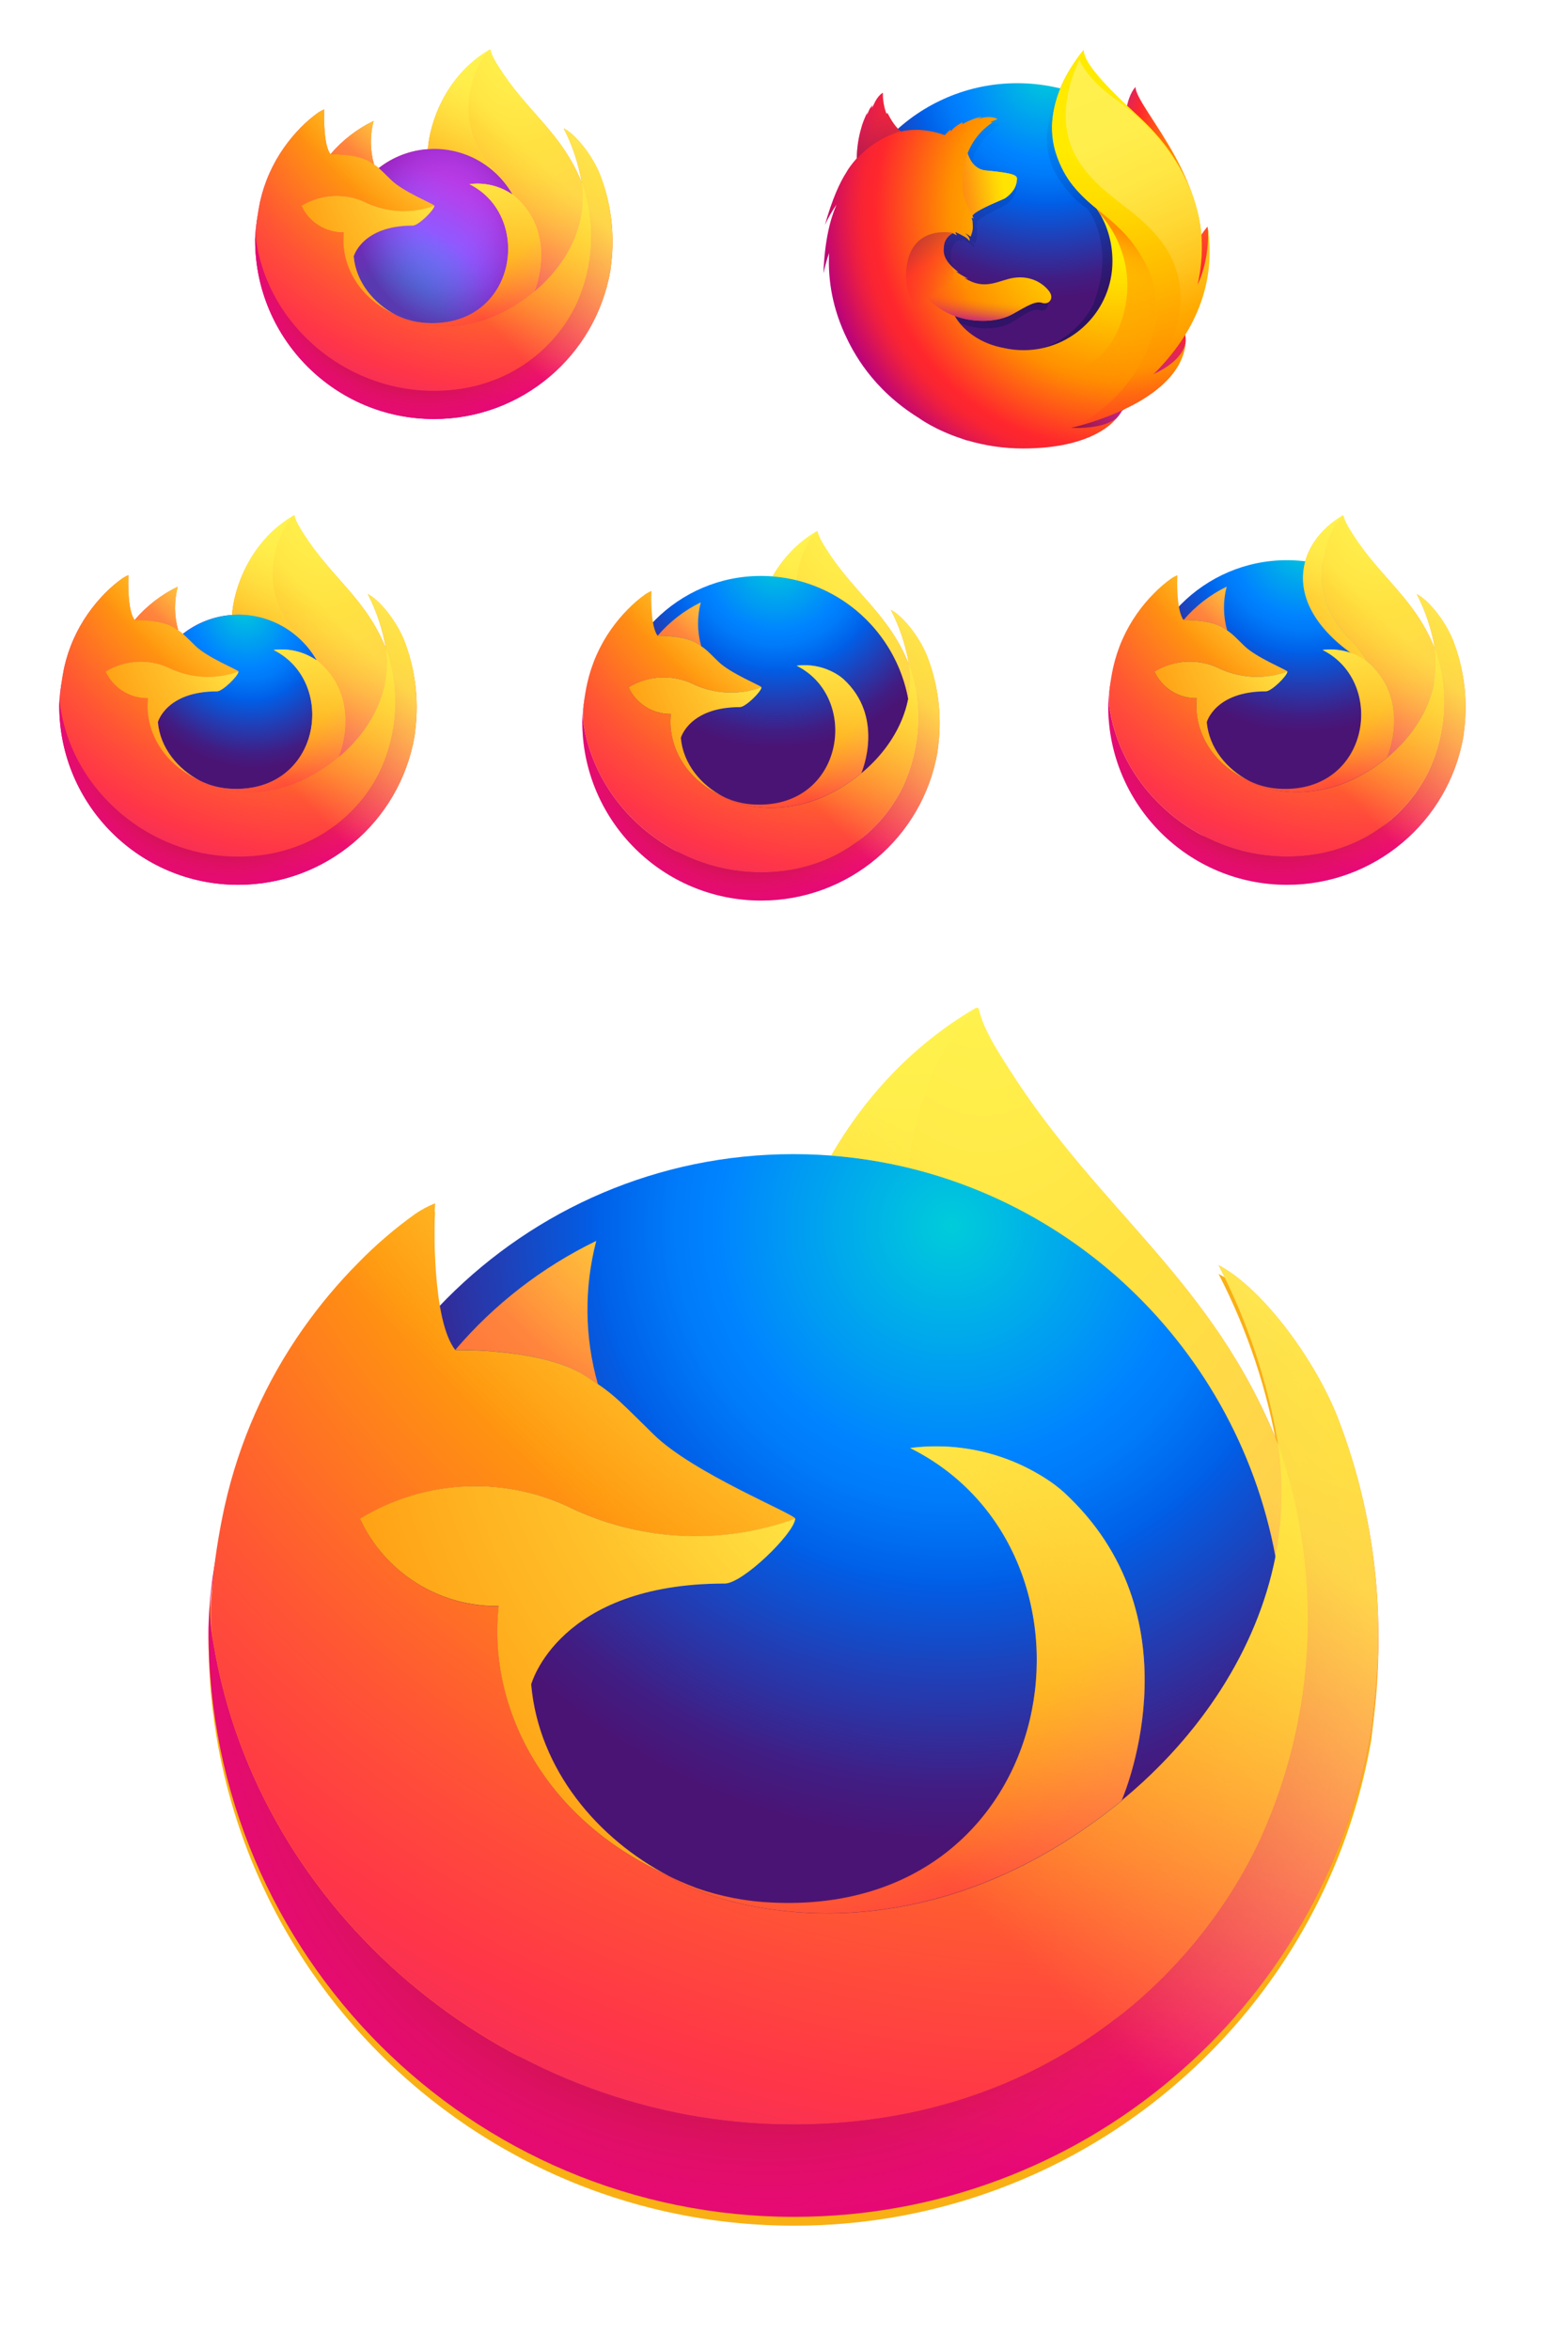 <?xml version="1.0" encoding="UTF-8"?><svg id="a" xmlns="http://www.w3.org/2000/svg" xmlns:xlink="http://www.w3.org/1999/xlink" viewBox="0 0 1247 1868"><defs><filter id="b" filterUnits="userSpaceOnUse"><feOffset dx="0" dy="7"/><feGaussianBlur result="c" stdDeviation="5"/><feFlood flood-color="#000" flood-opacity=".2"/><feComposite in2="c" operator="in"/><feComposite in="SourceGraphic"/></filter><radialGradient id="d" cx="-6727.06" cy="9582.89" fx="-6727.06" fy="9582.89" r="1039.5" gradientTransform="translate(-4811.36 8090.66) rotate(83.98) scale(1 -.66)" gradientUnits="userSpaceOnUse"><stop offset="0" stop-color="#fff44f"/><stop offset=".06" stop-color="#ffe847"/><stop offset=".17" stop-color="#ffc830"/><stop offset=".3" stop-color="#ff980e"/><stop offset=".36" stop-color="#ff8b16"/><stop offset=".46" stop-color="#ff672a"/><stop offset=".57" stop-color="#ff3647"/><stop offset=".74" stop-color="#e31587"/></radialGradient><radialGradient id="f" cx="-7251.28" cy="8638.53" fx="-7251.28" fy="8638.53" r="703.41" gradientTransform="translate(7978.7 9326) scale(1 -1)" gradientUnits="userSpaceOnUse"><stop offset=".13" stop-color="#fff44f"/><stop offset=".25" stop-color="#ffdc3e"/><stop offset=".51" stop-color="#ff9d12"/><stop offset=".53" stop-color="#ff980e"/></radialGradient><radialGradient id="h" cx="-7371.39" cy="8054.48" fx="-7371.39" fy="8054.48" r="695.47" gradientTransform="translate(9823.42 10881.33) scale(1.23 -1.23)" gradientUnits="userSpaceOnUse"><stop offset="0" stop-color="#00ccda"/><stop offset=".22" stop-color="#0083ff"/><stop offset=".26" stop-color="#007af9"/><stop offset=".33" stop-color="#0060e8"/><stop offset=".33" stop-color="#005fe7"/><stop offset=".44" stop-color="#2639ad"/><stop offset=".52" stop-color="#401e84"/><stop offset=".57" stop-color="#4a1475"/></radialGradient><radialGradient id="j" cx="-7013.54" cy="8418.18" fx="-7013.54" fy="8418.18" r="970.97" gradientTransform="translate(7978.7 9326) scale(1 -1)" gradientUnits="userSpaceOnUse"><stop offset=".13" stop-color="#ffbd4f"/><stop offset=".19" stop-color="#ffac31"/><stop offset=".25" stop-color="#ff9d17"/><stop offset=".28" stop-color="#ff980e"/><stop offset=".4" stop-color="#ff563b"/><stop offset=".47" stop-color="#ff3750"/><stop offset=".71" stop-color="#f5156c"/><stop offset=".78" stop-color="#eb0878"/><stop offset=".86" stop-color="#e50080"/></radialGradient><radialGradient id="l" cx="-7368.34" cy="8021.22" fx="-7368.34" fy="8021.22" r="970.97" gradientTransform="translate(7978.7 9326) scale(1 -1)" gradientUnits="userSpaceOnUse"><stop offset=".3" stop-color="#960e18"/><stop offset=".35" stop-color="#b11927" stop-opacity=".74"/><stop offset=".43" stop-color="#db293d" stop-opacity=".34"/><stop offset=".5" stop-color="#f5334b" stop-opacity=".09"/><stop offset=".53" stop-color="#ff3750" stop-opacity="0"/></radialGradient><radialGradient id="n" cx="-7380.6" cy="8457.91" fx="-7380.6" fy="8457.91" r="332.59" gradientTransform="translate(7978.7 9326) scale(1 -1)" gradientUnits="userSpaceOnUse"><stop offset="0" stop-color="#ffe226"/><stop offset=".12" stop-color="#ffdb27"/><stop offset=".29" stop-color="#ffc82a"/><stop offset=".5" stop-color="#ffa930"/><stop offset=".73" stop-color="#ff7e37"/><stop offset=".79" stop-color="#ff7139"/></radialGradient><radialGradient id="p" cx="-7119.17" cy="8668.87" fx="-7119.17" fy="8668.87" r="1419.03" gradientTransform="translate(7978.7 9326) scale(1 -1)" gradientUnits="userSpaceOnUse"><stop offset=".11" stop-color="#fff44f"/><stop offset=".46" stop-color="#ff980e"/><stop offset=".62" stop-color="#ff5634"/><stop offset=".72" stop-color="#ff3647"/><stop offset=".9" stop-color="#e31587"/></radialGradient><radialGradient id="r" cx="-7388.43" cy="8334.72" fx="-7388.43" fy="8334.72" r="885.93" gradientTransform="translate(7978.7 9326) scale(1 -1)" gradientUnits="userSpaceOnUse"><stop offset=".14" stop-color="#fff44f"/><stop offset=".48" stop-color="#ff980e"/><stop offset=".59" stop-color="#ff5634"/><stop offset=".66" stop-color="#ff3647"/><stop offset=".9" stop-color="#e31587"/></radialGradient><radialGradient id="t" cx="-7154.58" cy="8282.87" fx="-7154.58" fy="8282.87" r="969.64" gradientTransform="translate(7978.7 9326) scale(1 -1)" gradientUnits="userSpaceOnUse"><stop offset=".09" stop-color="#fff44f"/><stop offset=".23" stop-color="#ffe141"/><stop offset=".51" stop-color="#ffaf1e"/><stop offset=".63" stop-color="#ff980e"/></radialGradient><linearGradient id="v" x1="991.54" y1="945.99" x2="333.64" y2="1603.9" gradientUnits="userSpaceOnUse"><stop offset=".17" stop-color="#fff44f" stop-opacity=".8"/><stop offset=".27" stop-color="#fff44f" stop-opacity=".63"/><stop offset=".49" stop-color="#fff44f" stop-opacity=".22"/><stop offset=".6" stop-color="#fff44f" stop-opacity="0"/></linearGradient><radialGradient id="w" cx="-7143.15" cy="8494.98" fx="-7143.15" fy="8494.98" r="212.45" xlink:href="#h"/><radialGradient id="y" cx="-7037.84" cy="10117.98" fx="-7037.84" fy="10117.98" r="317.54" xlink:href="#d"/><radialGradient id="aa" cx="-6917.08" cy="8951.89" fx="-6917.08" fy="8951.89" r="193.23" xlink:href="#f"/><radialGradient id="ac" cx="-6853.19" cy="8883.64" fx="-6853.19" fy="8883.64" r="296.61" xlink:href="#j"/><radialGradient id="ae" cx="-6961.57" cy="8762.38" fx="-6961.57" fy="8762.38" r="296.61" xlink:href="#l"/><radialGradient id="ag" cx="-6965.32" cy="8895.78" fx="-6965.32" fy="8895.78" r="101.6" xlink:href="#n"/><radialGradient id="ai" cx="-6885.46" cy="8960.22" fx="-6885.46" fy="8960.22" r="433.48" xlink:href="#p"/><radialGradient id="ak" cx="-6967.71" cy="8858.15" fx="-6967.71" fy="8858.15" r="270.63" xlink:href="#r"/><radialGradient id="am" cx="-6896.27" cy="8842.31" fx="-6896.27" fy="8842.31" r="296.2" xlink:href="#t"/><linearGradient id="ao" x1="1129.87" y1="347.98" x2="928.89" y2="147.01" gradientTransform="translate(3.7 802) scale(1 -1)" xlink:href="#v"/><radialGradient id="aq" cx="-7069.33" cy="9482.52" fx="-7069.33" fy="9482.52" r="317.54" xlink:href="#d"/><radialGradient id="as" cx="-7344.08" cy="8938.44" fx="-7344.08" fy="8938.44" r="214.87" xlink:href="#f"/><radialGradient id="au" cx="-7484.59" cy="8484.77" fx="-7484.59" fy="8484.77" r="212.45" xlink:href="#h"/><radialGradient id="aw" cx="-7271.45" cy="8871.13" fx="-7271.45" fy="8871.13" r="296.61" xlink:href="#j"/><radialGradient id="ay" cx="-7379.84" cy="8749.86" fx="-7379.84" fy="8749.86" r="296.61" xlink:href="#l"/><radialGradient id="ba" cx="-7383.58" cy="8883.26" fx="-7383.58" fy="8883.26" r="101.6" xlink:href="#n"/><radialGradient id="bc" cx="-7303.72" cy="8947.71" fx="-7303.72" fy="8947.71" r="433.48" xlink:href="#p"/><radialGradient id="be" cx="-7385.98" cy="8845.63" fx="-7385.98" fy="8845.63" r="270.63" xlink:href="#r"/><radialGradient id="bg" cx="-7314.54" cy="8829.79" fx="-7314.54" fy="8829.79" r="296.2" xlink:href="#t"/><linearGradient id="bi" x1="715.31" y1="466.53" x2="514.33" y2="667.51" xlink:href="#v"/><linearGradient id="bj" x1="454.27" y1="717.01" x2="218.08" y2="489.13" gradientTransform="translate(3.7 802) scale(1 -1)" gradientUnits="userSpaceOnUse"><stop offset=".05" stop-color="#fff44f"/><stop offset=".11" stop-color="#ffe847"/><stop offset=".23" stop-color="#ffc830"/><stop offset=".37" stop-color="#ff980e"/><stop offset=".4" stop-color="#ff8b16"/><stop offset=".46" stop-color="#ff672a"/><stop offset=".53" stop-color="#ff3647"/><stop offset=".7" stop-color="#e31587"/></linearGradient><radialGradient id="bl" cx="-7531.62" cy="9253.89" fx="-7531.62" fy="9253.89" r="296.61" xlink:href="#j"/><radialGradient id="bn" cx="-7640.01" cy="9132.63" fx="-7640.01" fy="9132.63" r="296.61" xlink:href="#l"/><radialGradient id="bp" cx="-7604.25" cy="9321.2" fx="-7604.25" fy="9321.2" r="214.87" xlink:href="#f"/><radialGradient id="br" cx="-7672.81" cy="9055.15" fx="-7672.81" fy="9055.15" r="141.23" gradientTransform="translate(7978.7 9326) scale(1 -1)" gradientUnits="userSpaceOnUse"><stop offset=".35" stop-color="#3a8ee6"/><stop offset=".47" stop-color="#5c79f0"/><stop offset=".67" stop-color="#9059ff"/><stop offset="1" stop-color="#c139e6"/></radialGradient><radialGradient id="bt" cx="-7654.69" cy="9208.3" fx="-7654.69" fy="9208.3" r="74.88" gradientTransform="translate(10327.54 8849.26) rotate(-13.59) scale(1 -1.17)" gradientUnits="userSpaceOnUse"><stop offset=".21" stop-color="#9059ff" stop-opacity="0"/><stop offset=".28" stop-color="#8c4ff3" stop-opacity=".06"/><stop offset=".75" stop-color="#7716a8" stop-opacity=".45"/><stop offset=".97" stop-color="#6e008b" stop-opacity=".6"/></radialGradient><radialGradient id="bv" cx="-7643.75" cy="9266.03" fx="-7643.75" fy="9266.03" r="101.6" xlink:href="#n"/><radialGradient id="bx" cx="-7563.89" cy="9330.47" fx="-7563.89" fy="9330.47" r="433.48" xlink:href="#p"/><radialGradient id="bz" cx="-7477.1" cy="9149.67" fx="-7477.1" fy="9149.67" r="317.54" xlink:href="#d"/><radialGradient id="cb" cx="-7646.14" cy="9228.39" fx="-7646.14" fy="9228.39" r="270.63" xlink:href="#r"/><radialGradient id="cd" cx="-7574.71" cy="9212.56" fx="-7574.71" fy="9212.56" r="296.2" xlink:href="#t"/><linearGradient id="cf" x1="451.44" y1="718.23" x2="250.46" y2="517.26" gradientTransform="translate(3.7 802) scale(1 -1)" xlink:href="#v"/><linearGradient id="ch" x1="298.51" y1="346.76" x2="62.32" y2="118.88" xlink:href="#bj"/><radialGradient id="cj" cx="-7687.38" cy="8883.64" fx="-7687.38" fy="8883.64" r="296.61" xlink:href="#j"/><radialGradient id="cl" cx="-7795.77" cy="8762.38" fx="-7795.77" fy="8762.38" r="296.61" xlink:href="#l"/><radialGradient id="cn" cx="-7760.01" cy="8950.95" fx="-7760.01" fy="8950.95" r="214.87" xlink:href="#f"/><radialGradient id="cp" cx="-7828.58" cy="8684.9" fx="-7828.58" fy="8684.9" r="141.23" xlink:href="#br"/><radialGradient id="cr" cx="-7871.42" cy="8952.2" fx="-7871.42" fy="8952.2" r="192.64" gradientTransform="translate(8804.75 11044.46) scale(1.01 -1.18) skewX(-4.18)" xlink:href="#h"/><radialGradient id="ct" cx="-7799.51" cy="8895.78" fx="-7799.51" fy="8895.78" r="101.6" xlink:href="#n"/><radialGradient id="cv" cx="-7719.65" cy="8960.22" fx="-7719.65" fy="8960.22" r="433.48" xlink:href="#p"/><radialGradient id="cx" cx="-7125.45" cy="8854.59" fx="-7125.45" fy="8854.59" r="317.54" xlink:href="#d"/><radialGradient id="cz" cx="-7801.91" cy="8858.15" fx="-7801.91" fy="8858.15" r="270.63" xlink:href="#r"/><radialGradient id="db" cx="-7730.47" cy="8842.31" fx="-7730.47" fy="8842.31" r="296.2" xlink:href="#t"/><linearGradient id="dd" x1="295.68" y1="347.98" x2="94.7" y2="147.01" gradientTransform="translate(3.7 802) scale(1 -1)" xlink:href="#v"/><radialGradient id="df" cx="-14618.2" cy="9229" fx="-14627.46" fy="9229" r="145.24" gradientTransform="translate(11625.08 10952.33) rotate(2.55) scale(.76 -1.12)" gradientUnits="userSpaceOnUse"><stop offset=".04" stop-color="#ffea00"/><stop offset=".12" stop-color="#ffde00"/><stop offset=".25" stop-color="#ffbf00"/><stop offset=".43" stop-color="#ff8e00"/><stop offset=".77" stop-color="#ff272d"/><stop offset=".87" stop-color="#e0255a"/><stop offset=".95" stop-color="#cc2477"/><stop offset="1" stop-color="#c42482"/></radialGradient><radialGradient id="dg" cx="-7310.12" cy="8799.66" fx="-7310.12" fy="8799.66" r="254.88" xlink:href="#h"/><linearGradient id="di" x1="829.07" y1="527.58" x2="767.4" y2="729.31" gradientTransform="translate(0 802) scale(1 -1)" gradientUnits="userSpaceOnUse"><stop offset="0" stop-color="#000f43" stop-opacity=".4"/><stop offset=".48" stop-color="#001962" stop-opacity=".17"/><stop offset="1" stop-color="#002079" stop-opacity="0"/></linearGradient><radialGradient id="dj" cx="-8253.99" cy="7597.47" fx="-8253.99" fy="7597.47" r="85.97" gradientTransform="translate(10101.82 10520.78) rotate(5.76) scale(1.23 -1.23)" gradientUnits="userSpaceOnUse"><stop offset="0" stop-color="#ffea00"/><stop offset=".5" stop-color="#ff272d"/><stop offset="1" stop-color="#c42482"/></radialGradient><radialGradient id="dk" cx="-8261.77" cy="7679.9" fx="-8261.77" fy="7679.9" r="143.57" gradientTransform="translate(10101.82 10520.78) rotate(5.76) scale(1.23 -1.23)" gradientUnits="userSpaceOnUse"><stop offset="0" stop-color="#ffe900"/><stop offset=".16" stop-color="#ffaf0e"/><stop offset=".32" stop-color="#ff7a1b"/><stop offset=".47" stop-color="#ff4e26"/><stop offset=".62" stop-color="#ff2c2e"/><stop offset=".76" stop-color="#ff1434"/><stop offset=".89" stop-color="#ff0538"/><stop offset="1" stop-color="#ff0039"/></radialGradient><radialGradient id="dl" cx="-8241.47" cy="7546.82" fx="-8241.47" fy="7546.82" r="131.74" gradientTransform="translate(10101.82 10520.78) rotate(5.76) scale(1.23 -1.23)" gradientUnits="userSpaceOnUse"><stop offset="0" stop-color="#ff272d"/><stop offset=".5" stop-color="#c42482"/><stop offset=".99" stop-color="#620700"/></radialGradient><radialGradient id="dm" cx="885.29" cy="635.54" fx="894.31" fy="635.54" r="251.97" gradientTransform="translate(0 802) scale(1 -1)" gradientUnits="userSpaceOnUse"><stop offset=".16" stop-color="#ffea00"/><stop offset=".23" stop-color="#ffde00"/><stop offset=".36" stop-color="#ffbf00"/><stop offset=".54" stop-color="#ff8e00"/><stop offset=".76" stop-color="#ff272d"/><stop offset=".8" stop-color="#f92433"/><stop offset=".84" stop-color="#e91c45"/><stop offset=".89" stop-color="#cf0e62"/><stop offset=".94" stop-color="#b5007f"/></radialGradient><radialGradient id="dn" cx="866.34" cy="762.06" fx="866.34" fy="762.06" r="297.53" gradientTransform="translate(0 802) scale(1 -1)" gradientUnits="userSpaceOnUse"><stop offset=".28" stop-color="#ffea00"/><stop offset=".4" stop-color="#fd0"/><stop offset=".63" stop-color="#ffba00"/><stop offset=".86" stop-color="#ff9100"/><stop offset=".93" stop-color="#ff6711"/><stop offset=".99" stop-color="#ff4a1d"/></radialGradient><linearGradient id="do" x1="-8473.9" y1="7648.06" x2="-8382.3" y2="7671.41" gradientTransform="translate(10101.82 10520.78) rotate(5.76) scale(1.23 -1.23)" gradientUnits="userSpaceOnUse"><stop offset="0" stop-color="#c42482" stop-opacity=".5"/><stop offset=".47" stop-color="#ff272d" stop-opacity=".5"/><stop offset=".49" stop-color="#ff2c2c" stop-opacity=".51"/><stop offset=".68" stop-color="#ff7a1a" stop-opacity=".72"/><stop offset=".83" stop-color="#ffb20d" stop-opacity=".87"/><stop offset=".94" stop-color="#ffd605" stop-opacity=".96"/><stop offset="1" stop-color="#ffe302"/></linearGradient><linearGradient id="dp" x1="753.53" y1="2030.41" x2="735.95" y2="2075.46" gradientTransform="translate(-251.61 2068.14) rotate(5.74) scale(1 -1)" gradientUnits="userSpaceOnUse"><stop offset="0" stop-color="#891551" stop-opacity=".6"/><stop offset="1" stop-color="#c42482" stop-opacity="0"/></linearGradient><linearGradient id="dq" x1="464.17" y1="365.36" x2="494.49" y2="330.93" gradientTransform="translate(227.53 507.73) rotate(5.74) scale(1 -1)" gradientUnits="userSpaceOnUse"><stop offset="0" stop-color="#891551" stop-opacity=".5"/><stop offset=".48" stop-color="#ff272d" stop-opacity=".5"/><stop offset="1" stop-color="#ff272d" stop-opacity="0"/></linearGradient><linearGradient id="dr" x1="521.52" y1="305.53" x2="521.54" y2="329.62" gradientTransform="translate(227.53 507.73) rotate(5.74) scale(1 -1)" gradientUnits="userSpaceOnUse"><stop offset="0" stop-color="#c42482"/><stop offset=".08" stop-color="#c42482" stop-opacity=".81"/><stop offset=".21" stop-color="#c42482" stop-opacity=".56"/><stop offset=".33" stop-color="#c42482" stop-opacity=".36"/><stop offset=".45" stop-color="#c42482" stop-opacity=".2"/><stop offset=".56" stop-color="#c42482" stop-opacity=".09"/><stop offset=".67" stop-color="#c42482" stop-opacity=".02"/><stop offset=".77" stop-color="#c42482" stop-opacity="0"/></linearGradient><linearGradient id="ds" x1="854.8" y1="750.84" x2="953.26" y2="530.66" gradientTransform="translate(0 802) scale(1 -1)" gradientUnits="userSpaceOnUse"><stop offset="0" stop-color="#fff14f"/><stop offset=".27" stop-color="#ffee4c"/><stop offset=".45" stop-color="#ffe643"/><stop offset=".61" stop-color="#ffd834"/><stop offset=".76" stop-color="#ffc41e"/><stop offset=".89" stop-color="#ffab02"/><stop offset=".9" stop-color="#ffa900"/><stop offset=".95" stop-color="#ffa000"/><stop offset="1" stop-color="#ff9100"/></linearGradient><linearGradient id="dt" x1="874.24" y1="624.21" x2="827.6" y2="498.98" gradientTransform="translate(0 802) scale(1 -1)" gradientUnits="userSpaceOnUse"><stop offset="0" stop-color="#ff8e00"/><stop offset=".04" stop-color="#ff8e00" stop-opacity=".86"/><stop offset=".08" stop-color="#ff8e00" stop-opacity=".73"/><stop offset=".13" stop-color="#ff8e00" stop-opacity=".63"/><stop offset=".18" stop-color="#ff8e00" stop-opacity=".56"/><stop offset=".23" stop-color="#ff8e00" stop-opacity=".51"/><stop offset=".28" stop-color="#ff8e00" stop-opacity=".5"/><stop offset=".39" stop-color="#ff8e00" stop-opacity=".48"/><stop offset=".52" stop-color="#ff8e00" stop-opacity=".42"/><stop offset=".68" stop-color="#ff8e00" stop-opacity=".31"/><stop offset=".84" stop-color="#ff8e00" stop-opacity=".17"/><stop offset="1" stop-color="#ff8e00" stop-opacity="0"/></linearGradient></defs><path d="m1062.53,1123.55c-7.16-17.23-16.93-34.94-27.99-51.38-1.34-2-2.71-3.98-4.09-5.94-.58-.82-1.16-1.63-1.74-2.44-1.49-2.08-3-4.12-4.53-6.14-1.29-1.71-2.59-3.41-3.91-5.08-1.05-1.33-2.11-2.65-3.17-3.95-1.21-1.48-2.42-2.93-3.64-4.36-14.85-17.46-30.45-31.41-44.37-38.61,0,0,0,0,0,0,0,0,0,0,0,0,22.93,44.41,38.84,92.1,47.17,141.37v.44l.04.22c-52.67-131.21-141.94-184.15-214.85-299.39-3.69-5.83-7.38-11.67-10.97-17.83-.13-.21-.24-.42-.36-.63-.61-1.06-1.18-2.08-1.72-3.07-1.13-2.08-2.15-4.06-3.05-5.91-3.02-5.86-5.36-12.05-6.95-18.45,0-.61-.45-1.13-1.06-1.2-.29-.08-.59-.08-.88,0-.06,0-.16.11-.23.13s-.23.13-.34.18l.18-.31h0s0,0,0,0c-1.75,1.02-3.47,2.06-5.18,3.11-.57.35-1.14.71-1.71,1.07-1.13.7-2.25,1.4-3.36,2.11-.69.44-1.37.89-2.05,1.33-.98.64-1.95,1.27-2.92,1.91-.73.49-1.46.98-2.19,1.48-.89.61-1.78,1.21-2.66,1.83-.76.53-1.52,1.06-2.27,1.6-.82.58-1.64,1.17-2.46,1.76-.79.57-1.57,1.14-2.34,1.71-.75.56-1.5,1.12-2.25,1.68-.82.61-1.63,1.23-2.44,1.85-.67.51-1.33,1.03-1.99,1.54-.87.68-1.74,1.36-2.59,2.04-.53.42-1.05.85-1.58,1.28-.97.79-1.94,1.57-2.9,2.37-.18.15-.35.3-.53.45-31.6,26.34-55.68,57.12-73.63,88.25-9.9-.76-19.91-1.14-30.01-1.14-110.5,0-210.28,46.23-281.24,120.49-5.34-31.31-4.51-70.46-3.79-81.41-.07.03-.13.06-.19.08,0-.07,0-.14.01-.2-5.46,2.19-10.67,4.96-15.55,8.26-16.3,11.63-31.53,24.68-45.52,39-15.94,16.16-30.5,33.63-43.52,52.22,0,0-.01.01-.02.02h0s0-.01,0-.01h0c-29.94,42.45-51.18,90.42-62.49,141.12-.11.48-4.33,18.91-7.48,41.9-.62,4.16-1.19,8.32-1.71,12.49-2.11,14.24-3.35,28.6-3.68,43h0v2.41c.02,17.87,1.04,35.5,3.01,52.84.5,4.4,1.06,8.78,1.69,13.15.47,3.27.97,6.54,1.5,9.79.75,4.53,1.56,9.04,2.43,13.52.59,3.02,1.21,6.03,1.86,9.03.59,2.74,1.21,5.47,1.85,8.19,2.4,10.23,5.15,20.34,8.21,30.3.35,1.14.71,2.28,1.06,3.41,1.91,6.04,3.94,12.03,6.09,17.97.48,1.31.96,2.62,1.44,3.93,1.47,3.96,3,7.89,4.57,11.79.58,1.44,1.17,2.87,1.76,4.3.84,2.01,1.69,4.02,2.55,6.02,2.94,6.8,6.04,13.52,9.29,20.15.83,1.7,1.67,3.39,2.53,5.07,2.6,5.13,5.28,10.21,8.06,15.24.8,1.44,1.61,2.88,2.42,4.32,4.23,7.45,8.65,14.78,13.27,21.98,1.01,1.57,2.03,3.14,3.06,4.7,2.06,3.12,4.15,6.22,6.29,9.29,1.68,2.43,3.4,4.83,5.13,7.22,2.38,3.3,4.8,6.56,7.27,9.79.53.69,1.05,1.37,1.58,2.06,2.96,3.83,5.97,7.61,9.05,11.35,1.4,1.7,2.81,3.4,4.24,5.08,3.49,4.12,7.06,8.18,10.69,12.18.22.25.45.49.67.74,3.03,3.32,6.11,6.59,9.23,9.83,1.95,2.02,3.92,4.03,5.91,6.01,1.32,1.32,2.64,2.62,3.98,3.92,1.33,1.3,2.68,2.59,4.02,3.88,8.1,7.7,16.47,15.12,25.1,22.23,2.58,2.13,5.19,4.22,7.82,6.29,6.16,4.86,12.44,9.56,18.85,14.11,2.56,1.82,5.15,3.61,7.75,5.38,1.01.68,2.02,1.36,3.03,2.04,1.65,1.1,3.3,2.19,4.96,3.27,5.07,3.3,10.2,6.49,15.41,9.6,4.39,2.62,8.83,5.17,13.31,7.64,2.7,1.49,5.42,2.97,8.15,4.41,1.66.88,3.33,1.74,5.01,2.6,2.53,1.29,5.08,2.56,7.64,3.81,4.21,2.06,8.45,4.06,12.73,5.99,1.72.78,3.45,1.54,5.18,2.3,3.46,1.51,6.95,2.98,10.45,4.41,1.75.71,3.51,1.42,5.27,2.11,3.53,1.39,7.07,2.73,10.64,4.04,1.78.65,3.57,1.29,5.37,1.92,7.18,2.52,14.43,4.87,21.77,7.05,5.5,1.63,11.04,3.16,16.62,4.59,37.21,9.54,76.22,14.6,116.42,14.56,7.01,0,13.98-.17,20.93-.48.16,0,.32-.01.48-.02,22.69-1.05,45.01-3.74,66.82-7.96,3.68-.71,7.34-1.47,10.98-2.26,11.02-2.41,21.9-5.21,32.62-8.38,2-.59,3.99-1.19,5.97-1.81,8.09-2.51,16.1-5.24,24-8.18,6.33-2.35,12.59-4.84,18.79-7.45,3.1-1.31,6.18-2.65,9.25-4.02,4.6-2.06,9.16-4.19,13.68-6.4,3.01-1.47,6.01-2.97,8.99-4.5,2.98-1.53,5.94-3.1,8.88-4.69,11.77-6.38,23.24-13.25,34.38-20.6,1.39-.92,2.78-1.84,4.16-2.78,66.37-44.77,120.86-106.36,157.03-179.33.03-.07.06-.13.1-.2,2.9-5.86,5.68-11.79,8.34-17.8.16-.36.32-.72.48-1.09,3.19-7.24,6.19-14.58,9.02-22.01.3-.79.6-1.57.89-2.36,2.05-5.48,4-11.01,5.85-16.6.37-1.13.75-2.26,1.11-3.4.67-2.07,1.32-4.15,1.96-6.23.4-1.3.8-2.61,1.19-3.92.58-1.93,1.14-3.87,1.69-5.81.42-1.48.83-2.96,1.24-4.45.94-3.43,1.83-6.87,2.7-10.33,2.16-8.68,4.08-17.46,5.75-26.35.24-1.28.48-2.56.71-3.84.2-1.12.41-2.24.6-3.36.51-3.93.96-7.84,1.4-11.77.24-2.08.47-4.16.71-6.26,9.59-79.29-.79-159.72-30.21-233.97Z" fill="#f9b014" filter="url(#b)"/><path id="e" d="m795.86,1124.01c17,16.7,31.57,35.72,43.26,56.48,2.56,1.93,4.95,3.86,6.98,5.72,105.6,97.34,50.27,234.94,46.15,244.74,85.78-70.67,140.6-175.19,124.13-283.07-52.68-131.35-141.99-184.29-214.92-299.56-3.69-5.83-7.38-11.67-10.97-17.83-2.05-3.52-3.7-6.69-5.13-9.61-3.02-5.86-5.36-12.05-6.95-18.45,0-.61-.45-1.13-1.06-1.2-.29-.08-.59-.08-.88,0-.06,0-.16.11-.23.13s-.23.13-.34.18c-18.01,8.54-124.84,177.69,19.95,322.48Z" fill="url(#d)"/><path id="g" d="m836.2,1178.3c1.01.71,1.95,1.42,2.9,2.13-11.7-20.75-26.26-39.74-43.26-56.42-144.76-144.79-37.94-313.93-19.92-322.52l.18-.26c-116.99,68.5-156.68,195.31-160.34,258.74,5.43-.37,10.82-.83,16.37-.83,84.5.15,162.42,45.66,204.08,119.18Z" fill="url(#f)"/><path id="i" d="m630.82,1701.52c215.56,0,390.18-175.57,390.18-392.05s-174.62-392.05-389.97-392.05-389.97,175.57-389.97,392.05c-.42,216.69,174.41,392.05,389.76,392.05Z" fill="url(#h)"/><path id="k" d="m1062.53,1123.55c-20.24-48.69-61.29-101.27-93.44-117.89,22.93,44.41,38.84,92.1,47.17,141.37v.44l.08.49c35.9,102.73,30.71,215.36-14.49,314.35-53.38,114.54-182.59,231.94-384.85,226.23-218.54-6.19-411-168.35-446.98-380.75-6.55-33.49,0-50.47,3.29-77.69-4.49,21.14-7,42.66-7.49,64.27v2.4c.23,257.25,208.95,465.6,466.19,465.38,226.54-.2,420.09-163.37,458.6-386.61.78-6.01,1.42-11.96,2.12-18.03,9.59-79.29-.79-159.72-30.21-233.97Z" fill="url(#j)"/><path id="m" d="m1062.53,1123.55c-20.24-48.69-61.29-101.27-93.44-117.89,22.93,44.41,38.84,92.1,47.17,141.37v.44l.08.49c35.9,102.73,30.71,215.36-14.49,314.35-53.38,114.54-182.59,231.94-384.85,226.23-218.54-6.19-411-168.35-446.98-380.75-6.55-33.49,0-50.47,3.29-77.69-4.49,21.14-7,42.66-7.49,64.27v2.4c.23,257.25,208.95,465.6,466.19,465.38,226.54-.2,420.09-163.37,458.6-386.61.78-6.01,1.42-11.96,2.12-18.03,9.59-79.29-.79-159.72-30.21-233.97Z" fill="url(#l)"/><path id="o" d="m465.86,1093.87c3.77,2.4,6.89,4.49,9.61,6.38-10.61-37.15-11.07-76.46-1.31-113.84-42.96,20.81-81.14,50.32-112.11,86.65,2.27-.06,69.83-1.27,103.81,20.81Z" fill="url(#n)"/><path id="q" d="m170.1,1307.8c35.94,212.4,228.44,374.56,446.98,380.75,202.25,5.72,331.47-111.69,384.85-226.23,45.2-98.99,50.39-211.62,14.49-314.35v-.44c0-.35-.07-.55,0-.44l.08.78c16.52,107.88-38.35,212.4-124.13,283.07l-.26.6c-167.14,136.12-327.09,82.13-359.47,60.09-2.26-1.08-4.52-2.21-6.78-3.38-97.45-46.58-137.71-135.36-129.08-211.51-47.26.7-90.5-26.5-110.33-69.4,52.01-31.87,116.84-34.47,171.24-6.87,55.16,25.04,117.92,27.51,174.88,6.87-.18-3.79-81.24-36.05-112.84-67.18-16.88-16.64-24.9-24.66-32-30.68-3.84-3.25-7.85-6.29-12.02-9.11-2.76-1.89-5.88-3.93-9.61-6.38-33.97-22.09-101.54-20.87-103.77-20.81h-.22c-18.46-23.4-17.16-100.55-16.1-116.67-5.46,2.19-10.67,4.96-15.55,8.26-16.3,11.63-31.53,24.68-45.52,39-16,16.12-30.63,33.56-43.72,52.12v.07-.08c-29.94,42.45-51.18,90.42-62.49,141.12-.23.95-16.78,73.29-8.62,110.81Z" fill="url(#p)"/><path id="s" d="m846.03,1186.15c-2.03-1.86-4.42-3.79-6.98-5.72-.95-.71-1.89-1.42-2.9-2.13-32.76-22.69-72.78-32.41-112.3-27.27,167.52,83.76,122.58,372.2-109.59,361.32-20.67-.85-41.1-4.79-60.6-11.69-4.56-1.71-9.12-3.57-13.68-5.6-2.63-1.2-5.26-2.4-7.86-3.75l.32.2c32.37,22.1,192.28,76.09,359.47-60.09l.26-.6c4.17-9.73,59.5-147.37-46.15-244.68Z" fill="url(#r)"/><path id="u" d="m422.46,1338.88s21.5-80.12,153.94-80.12c14.31,0,55.28-39.96,56.01-51.54-56.95,20.63-119.72,18.17-174.88-6.87-54.4-27.59-119.22-24.99-171.24,6.87,19.84,42.9,63.07,70.1,110.33,69.4-8.63,76.15,31.63,164.94,129.08,211.51,2.18,1.05,4.22,2.18,6.45,3.17-56.88-29.38-103.84-84.95-109.71-152.42Z" fill="url(#t)"/><path d="m1062.53,1123.55c-20.24-48.69-61.29-101.27-93.44-117.89,22.93,44.41,38.84,92.1,47.17,141.37l.08.78c-52.66-131.29-141.96-184.23-214.9-299.5-3.69-5.83-7.38-11.67-10.97-17.83-2.05-3.52-3.7-6.69-5.13-9.61-3.02-5.86-5.36-12.05-6.95-18.45,0-.61-.45-1.13-1.06-1.2-.29-.08-.59-.08-.88,0-.06,0-.16.11-.23.13s-.23.13-.34.18l.18-.31c-52.88,30.96-89.92,73.83-115.02,117.38,177.28,13.59,321.43,146.37,353.32,318.78-14.68,74.46-60.35,142.75-122.02,193.56l-.26.6-.19-.11.26-.6c4.17-9.73,59.5-147.37-46.15-244.68-2.03-1.86-4.42-3.79-6.98-5.72-.95-.71-1.89-1.42-2.9-2.13-2.62-1.82-5.3-3.54-8.01-5.19-.26-.16-.52-.31-.78-.46-2.45-1.47-4.94-2.88-7.46-4.21-.33-.17-.65-.35-.98-.53-5.53-2.88-11.2-5.43-16.99-7.64-.43-.16-.86-.32-1.29-.48-2.45-.91-4.92-1.76-7.41-2.55-.54-.17-1.08-.35-1.62-.51-5.79-1.77-11.67-3.21-17.63-4.32-.62-.12-1.25-.21-1.88-.32-2.34-.41-4.69-.76-7.05-1.06-.76-.1-1.53-.2-2.29-.29-2.84-.32-5.69-.59-8.55-.76-.16,0-.31-.03-.47-.04-2.98-.17-5.98-.23-8.97-.24-.86,0-1.72.02-2.58.04-2.2.03-4.4.11-6.6.24-.94.05-1.88.1-2.83.17-2.76.2-5.52.47-8.28.82-.19.02-.39.04-.58.06,167.52,83.76,122.58,372.2-109.59,361.32-20.67-.85-41.1-4.79-60.6-11.69-4.56-1.71-9.12-3.57-13.68-5.6-2.63-1.2-5.26-2.4-7.86-3.75l.32.2c-1.02-.49-2.05-1.02-3.07-1.53.9.45,1.8.9,2.74,1.32-56.88-29.39-103.84-84.96-109.71-152.43,0,0,21.5-80.12,153.94-80.12,14.31,0,55.28-39.96,56.01-51.54-.18-3.79-81.24-36.05-112.84-67.18-16.88-16.64-24.9-24.66-32-30.68-3.84-3.25-7.85-6.29-12.02-9.11-10.61-37.15-11.06-76.46-1.31-113.84-42.96,20.81-81.14,50.32-112.11,86.65h-.22c-18.46-23.4-17.16-100.55-16.1-116.67-5.46,2.19-10.67,4.96-15.55,8.26-16.3,11.63-31.53,24.68-45.52,39-15.95,16.17-30.51,33.64-43.54,52.24h0c-29.94,42.44-51.18,90.4-62.49,141.11l-.62,3.08c-.88,4.1-4.81,24.91-5.37,29.38-3.59,21.49-5.89,43.17-6.87,64.93v2.4c.23,257.25,208.95,465.6,466.19,465.38,226.54-.2,420.09-163.37,458.6-386.61.78-6.01,1.42-11.96,2.11-18.03,9.59-79.29-.79-159.72-30.21-233.97Z" fill="url(#v)"/><path id="x" d="m1023.38,684.81c65.85,0,119.19-53.63,119.19-119.76s-53.34-119.76-119.13-119.76-119.12,53.63-119.12,119.76c-.13,66.19,53.28,119.76,119.06,119.76Z" fill="url(#w)"/><path id="z" d="m1073.79,508.4c5.19,5.1,9.64,10.91,13.22,17.25.78.59,1.51,1.18,2.13,1.75,32.26,29.74,15.36,71.77,14.1,74.76,26.2-21.59,42.95-53.52,37.92-86.47-16.09-40.12-43.37-56.3-65.65-91.51-1.13-1.78-2.25-3.56-3.35-5.45-.63-1.08-1.13-2.04-1.57-2.94-.92-1.79-1.64-3.68-2.12-5.64,0-.19-.14-.34-.32-.37-.09-.02-.18-.02-.27,0-.02,0-.05.03-.07.04s-.07.04-.1.06c-5.5,2.61-38.13,54.28,6.09,98.51Z" fill="url(#y)"/><path id="ab" d="m1086.11,524.98c.31.22.59.43.88.65-3.57-6.34-8.02-12.14-13.22-17.24-44.22-44.23-11.59-95.9-6.09-98.52l.06-.08c-35.74,20.92-52.59,69.81,13,113.74,3.66,5.2,1.97,7.88,5.36,1.45Z" fill="url(#aa)"/><path id="ad" d="m1155.25,508.26c-6.18-14.88-18.72-30.94-28.54-36.01,7,13.56,11.86,28.13,14.41,43.19v.14l.03.15c10.97,31.38,9.38,65.79-4.43,96.03-16.31,34.99-55.78,70.85-117.56,69.11-66.76-1.89-125.55-51.43-136.54-116.31-2-10.23,0-15.42,1.01-23.73-1.37,6.46-2.14,13.03-2.29,19.63v.73c.07,78.58,63.83,142.23,142.41,142.16,69.2-.06,128.33-49.9,140.09-118.1.24-1.84.43-3.65.65-5.51,2.93-24.22-.24-48.79-9.23-71.47Z" fill="url(#ac)"/><path id="af" d="m1155.25,508.26c-6.18-14.88-18.72-30.94-28.54-36.01,7,13.56,11.86,28.13,14.41,43.19v.14l.03.15c10.97,31.38,9.38,65.79-4.43,96.03-16.31,34.99-55.78,70.85-117.56,69.11-66.76-1.89-125.55-51.43-136.54-116.31-2-10.23,0-15.42,1.01-23.73-1.37,6.46-2.14,13.03-2.29,19.63v.73c.07,78.58,63.83,142.23,142.41,142.16,69.2-.06,128.33-49.9,140.09-118.1.24-1.84.43-3.65.65-5.51,2.93-24.22-.24-48.79-9.23-71.47Z" fill="url(#ae)"/><path id="ah" d="m972.98,499.19c1.15.73,2.1,1.37,2.94,1.95-3.24-11.35-3.38-23.36-.4-34.78-13.12,6.36-24.79,15.37-34.25,26.47.69-.02,21.33-.39,31.71,6.36Z" fill="url(#ag)"/><path id="aj" d="m882.64,564.54c10.98,64.88,69.78,114.42,136.54,116.31,61.78,1.75,101.25-34.12,117.56-69.11,13.81-30.24,15.39-64.65,4.43-96.03v-.14c0-.11-.02-.17,0-.14l.03.24c5.05,32.95-11.71,64.88-37.92,86.47l-.08.18c-51.06,41.58-99.92,25.09-109.81,18.36-.69-.33-1.38-.67-2.07-1.03-29.77-14.23-42.07-41.35-39.43-64.61-14.44.21-27.64-8.1-33.7-21.2,15.89-9.73,35.69-10.53,52.31-2.1,16.85,7.65,36.02,8.4,53.42,2.1-.06-1.16-24.82-11.01-34.47-20.52-5.16-5.08-7.61-7.53-9.78-9.37-1.17-.99-2.4-1.92-3.67-2.78-.84-.58-1.8-1.2-2.94-1.95-10.38-6.75-31.02-6.38-31.7-6.36h-.07c-5.64-7.15-5.24-30.72-4.92-35.64-1.67.67-3.26,1.52-4.75,2.52-4.98,3.55-9.63,7.54-13.91,11.91-4.89,4.92-9.36,10.25-13.36,15.92v.02-.03c-9.15,12.97-15.64,27.62-19.09,43.11-.07.29-5.12,22.39-2.63,33.85Z" fill="url(#ai)"/><path id="al" d="m1089.12,527.38c-.62-.57-1.35-1.16-2.13-1.75-.29-.22-.58-.43-.88-.65-10.01-6.93-22.23-9.9-34.31-8.33,51.17,25.59,37.44,113.7-33.48,110.37-6.31-.26-12.56-1.46-18.51-3.57-1.39-.52-2.79-1.09-4.18-1.71-.8-.37-1.61-.73-2.4-1.15l.1.06c9.89,6.75,58.74,23.24,109.81-18.36l.08-.18c1.27-2.97,18.18-45.02-14.1-74.74Z" fill="url(#ak)"/><path id="an" d="m959.73,574.03s6.57-24.47,47.03-24.47c4.37,0,16.89-12.21,17.11-15.75-17.4,6.3-36.57,5.55-53.42-2.1-16.62-8.43-36.42-7.63-52.31,2.1,6.06,13.11,19.27,21.41,33.7,21.2-2.64,23.26,9.66,50.38,39.43,64.61.66.32,1.29.66,1.97.97-17.37-8.98-31.72-25.95-33.51-46.56Z" fill="url(#am)"/><path id="ap" d="m1155.25,508.26c-6.18-14.88-18.72-30.94-28.54-36.01,7,13.56,11.86,28.13,14.41,43.19l.03.24c-16.09-40.11-43.37-56.28-65.65-91.49-1.13-1.78-2.25-3.56-3.35-5.45-.63-1.08-1.13-2.04-1.57-2.94-.92-1.79-1.64-3.68-2.12-5.64,0-.19-.14-.34-.32-.37-.09-.02-.18-.02-.27,0-.02,0-.05.03-.07.04s-.07.04-.1.06l.06-.1c-35.74,20.92-52.59,70.94,13,113.74,1.66-.11,4.22,7.88,5.36,1.45-10.01-6.93-22.23-9.9-34.31-8.33,51.17,25.59,37.44,113.7-33.48,110.37-6.31-.26-12.56-1.46-18.51-3.57-1.39-.52-2.79-1.09-4.18-1.71-.8-.37-1.61-.73-2.4-1.15l.1.06c-.69-.33-1.38-.67-2.07-1.03.66.32,1.29.66,1.97.97-17.37-8.98-31.72-25.95-33.51-46.56,0,0,6.57-24.47,47.03-24.47,4.37,0,16.89-12.21,17.11-15.75-.06-1.16-24.82-11.01-34.47-20.52-5.16-5.08-7.61-7.53-9.78-9.37-1.17-.99-2.4-1.92-3.67-2.78-3.24-11.35-3.38-23.36-.4-34.78-13.12,6.36-24.79,15.37-34.25,26.47h-.07c-5.64-7.15-5.24-30.72-4.92-35.64-1.67.67-3.26,1.52-4.75,2.52-4.98,3.55-9.63,7.54-13.91,11.91-4.87,4.94-9.32,10.28-13.3,15.96v.02-.03c-9.15,12.97-15.64,27.62-19.09,43.11l-.19.94c-.27,1.25-1.47,7.61-1.64,8.98,0,.1,0-.11,0,0-1.1,6.56-1.8,13.19-2.1,19.83v.73c.07,78.58,63.83,142.23,142.41,142.16,69.2-.06,128.33-49.9,140.09-118.1.24-1.84.43-3.65.65-5.51,2.93-24.22-.24-48.79-9.23-71.47Zm-14.12,7.31l.03.15-.03-.15Z" fill="url(#ao)"/><path id="ar" d="m655.53,520.91c5.19,5.1,9.64,10.91,13.22,17.25.78.59,1.51,1.18,2.13,1.75,32.26,29.74,15.36,71.77,14.1,74.76,26.2-21.59,42.95-53.52,37.92-86.47-16.09-40.12-43.37-56.3-65.65-91.51-1.13-1.78-2.25-3.56-3.35-5.45-.63-1.08-1.13-2.04-1.57-2.94-.92-1.79-1.64-3.68-2.12-5.64,0-.19-.14-.34-.32-.37-.09-.02-.18-.02-.27,0-.02,0-.05.03-.07.04s-.07.04-.1.06c-5.5,2.61-38.13,54.28,6.09,98.51Z" fill="url(#aq)"/><path id="at" d="m667.85,537.5c.31.22.59.43.88.65-3.57-6.34-8.02-12.14-13.22-17.24-44.22-44.23-11.59-95.9-6.09-98.52l.06-.08c-35.74,20.92-47.86,59.66-48.98,79.04,1.66-.11,3.3-.25,5-.25,25.81.05,49.62,13.95,62.34,36.41Z" fill="url(#as)"/><path id="av" d="m605.11,697.33c65.85,0,119.19-53.63,119.19-119.76s-53.34-119.76-119.13-119.76-119.12,53.63-119.12,119.76c-.13,66.19,53.28,119.76,119.06,119.76Z" fill="url(#au)"/><path id="ax" d="m736.99,520.77c-6.18-14.88-18.72-30.94-28.54-36.01,7,13.56,11.86,28.13,14.41,43.19v.14l.03.15c10.97,31.38,9.38,65.79-4.43,96.03-16.31,34.99-55.78,70.85-117.56,69.11-66.76-1.89-125.55-51.43-136.54-116.31-2-10.23,0-15.42,1.01-23.73-1.37,6.46-2.14,13.03-2.29,19.63v.73c.07,78.58,63.83,142.23,142.41,142.16,69.2-.06,128.33-49.9,140.09-118.1.24-1.84.43-3.65.65-5.51,2.93-24.22-.24-48.79-9.23-71.47Z" fill="url(#aw)"/><path id="az" d="m736.99,520.77c-6.18-14.88-18.72-30.94-28.54-36.01,7,13.56,11.86,28.13,14.41,43.19v.14l.03.15c10.97,31.38,9.38,65.79-4.43,96.03-16.31,34.99-55.78,70.85-117.56,69.11-66.76-1.89-125.55-51.43-136.54-116.31-2-10.23,0-15.42,1.01-23.73-1.37,6.46-2.14,13.03-2.29,19.63v.73c.07,78.58,63.83,142.23,142.41,142.16,69.2-.06,128.33-49.9,140.09-118.1.24-1.84.43-3.65.65-5.51,2.93-24.22-.24-48.79-9.23-71.47Z" fill="url(#ay)"/><path id="bb" d="m554.72,511.7c1.15.73,2.1,1.37,2.94,1.95-3.24-11.35-3.38-23.36-.4-34.78-13.12,6.36-24.79,15.37-34.25,26.47.69-.02,21.33-.39,31.71,6.36Z" fill="url(#ba)"/><path id="bd" d="m464.37,577.06c10.98,64.88,69.78,114.42,136.54,116.31,61.78,1.75,101.25-34.12,117.56-69.11,13.81-30.24,15.39-64.65,4.43-96.03v-.14c0-.11-.02-.17,0-.14l.03.24c5.05,32.95-11.71,64.88-37.92,86.47l-.08.18c-51.06,41.58-99.92,25.09-109.81,18.36-.69-.33-1.38-.67-2.07-1.03-29.77-14.23-42.07-41.35-39.43-64.61-14.44.21-27.64-8.1-33.7-21.2,15.89-9.73,35.69-10.53,52.31-2.1,16.85,7.65,36.02,8.4,53.42,2.1-.06-1.16-24.82-11.01-34.47-20.52-5.16-5.08-7.61-7.53-9.78-9.37-1.17-.99-2.4-1.92-3.67-2.78-.84-.58-1.8-1.2-2.94-1.95-10.38-6.75-31.02-6.38-31.7-6.36h-.07c-5.64-7.15-5.24-30.72-4.92-35.64-1.67.67-3.26,1.52-4.75,2.52-4.98,3.55-9.63,7.54-13.91,11.91-4.89,4.92-9.36,10.25-13.36,15.92v.02-.03c-9.15,12.97-15.64,27.62-19.09,43.11-.07.29-5.12,22.39-2.63,33.85Z" fill="url(#bc)"/><path id="bf" d="m670.85,539.89c-.62-.57-1.35-1.16-2.13-1.75-.29-.22-.58-.43-.88-.65-10.01-6.93-22.23-9.9-34.31-8.33,51.17,25.59,37.44,113.7-33.48,110.37-6.31-.26-12.56-1.46-18.51-3.57-1.39-.52-2.79-1.09-4.18-1.71-.8-.37-1.61-.73-2.4-1.15l.1.06c9.89,6.75,58.74,23.24,109.81-18.36l.08-.18c1.27-2.97,18.18-45.02-14.1-74.74Z" fill="url(#be)"/><path id="bh" d="m541.47,586.55s6.57-24.47,47.03-24.47c4.37,0,16.89-12.21,17.11-15.75-17.4,6.3-36.57,5.55-53.42-2.1-16.62-8.43-36.42-7.63-52.31,2.1,6.06,13.11,19.27,21.41,33.7,21.2-2.64,23.26,9.66,50.38,39.43,64.61.66.32,1.29.66,1.97.97-17.37-8.98-31.72-25.95-33.51-46.56Z" fill="url(#bg)"/><path d="m736.99,520.77c-6.18-14.88-18.72-30.94-28.54-36.01,7,13.56,11.86,28.13,14.41,43.19l.03.24c-16.09-40.11-43.37-56.28-65.65-91.49-1.13-1.78-2.25-3.56-3.35-5.45-.63-1.08-1.13-2.04-1.57-2.94-.92-1.79-1.64-3.68-2.12-5.64,0-.19-.14-.34-.32-.37-.09-.02-.18-.02-.27,0-.02,0-.05.03-.07.04s-.07.04-.1.06l.06-.1c-16.15,9.46-27.47,22.55-35.14,35.86,54.15,4.15,98.19,44.71,107.93,97.38-4.48,22.75-18.44,43.61-37.27,59.13l-.08.18-.06-.03.08-.18c1.27-2.97,18.18-45.02-14.1-74.74-.62-.57-1.35-1.16-2.13-1.75-.29-.22-.58-.43-.88-.65-.8-.55-1.62-1.08-2.45-1.59-.08-.05-.16-.09-.24-.14-.75-.45-1.51-.88-2.28-1.29-.1-.05-.2-.11-.3-.16-1.69-.88-3.42-1.66-5.19-2.33-.13-.05-.26-.1-.39-.15-.75-.28-1.5-.54-2.26-.78-.17-.05-.33-.11-.5-.16-1.77-.54-3.57-.98-5.38-1.32-.19-.04-.38-.07-.57-.1-.72-.12-1.43-.23-2.15-.32-.23-.03-.47-.06-.7-.09-.87-.1-1.74-.18-2.61-.23-.05,0-.1,0-.14-.01-.91-.05-1.83-.07-2.74-.07-.26,0-.53,0-.79.01-.67.01-1.34.03-2.02.07-.29.02-.58.03-.86.05-.84.06-1.69.14-2.53.25-.06,0-.12.01-.18.02,51.17,25.59,37.44,113.7-33.48,110.37-6.31-.26-12.56-1.46-18.51-3.57-1.39-.52-2.79-1.09-4.18-1.71-.8-.37-1.61-.73-2.4-1.15l.1.06c-.31-.15-.62-.31-.94-.47.27.14.55.28.84.4-17.38-8.98-31.72-25.95-33.51-46.56,0,0,6.57-24.47,47.03-24.47,4.37,0,16.89-12.21,17.11-15.75-.06-1.16-24.82-11.01-34.47-20.52-5.16-5.08-7.61-7.53-9.78-9.37-1.17-.99-2.4-1.92-3.67-2.78-3.24-11.35-3.38-23.36-.4-34.78-13.12,6.36-24.79,15.37-34.25,26.47h-.07c-5.64-7.15-5.24-30.72-4.92-35.64-1.67.67-3.26,1.52-4.75,2.52-4.98,3.55-9.63,7.54-13.91,11.91-4.87,4.94-9.32,10.28-13.3,15.96h0c-9.15,12.96-15.64,27.62-19.09,43.11l-.19.94c-.27,1.25-1.47,7.61-1.64,8.98-1.1,6.56-1.8,13.19-2.1,19.83v.73c.07,78.58,63.83,142.23,142.41,142.16,69.2-.06,128.33-49.9,140.09-118.1.24-1.84.43-3.65.65-5.51,2.93-24.22-.24-48.79-9.23-71.47Z" fill="url(#bi)"/><path id="bk" d="m476.82,138.01c-6.18-14.88-18.72-30.94-28.54-36.01,7,13.56,11.86,28.13,14.41,43.19l.03.24c-16.09-40.11-43.37-56.28-65.65-91.49-1.13-1.78-2.25-3.56-3.35-5.45-.63-1.08-1.13-2.04-1.57-2.94-.92-1.79-1.64-3.68-2.12-5.64,0-.19-.14-.34-.32-.37-.09-.02-.18-.02-.27,0-.02,0-.05.03-.07.04s-.07.04-.1.06l.06-.1c-35.74,20.92-47.86,59.66-48.98,79.04-14.27.98-27.92,6.24-39.16,15.09-1.17-.99-2.4-1.92-3.67-2.78-3.24-11.35-3.38-23.36-.4-34.78-13.12,6.36-24.79,15.37-34.25,26.47h-.07c-5.64-7.15-5.24-30.72-4.92-35.64-1.67.67-3.26,1.52-4.75,2.52-4.98,3.55-9.63,7.54-13.91,11.91-4.87,4.94-9.32,10.28-13.3,15.96v.02-.03c-9.15,12.97-15.64,27.62-19.09,43.11l-.19.94c-.27,1.25-1.23,7.52-1.4,8.88,0,.11-.02.21-.03.31-1.25,6.47-2.02,13.03-2.31,19.61v.73c.07,78.58,63.83,142.23,142.41,142.16,69.2-.06,128.33-49.9,140.09-118.1.24-1.84.43-3.65.65-5.51,2.93-24.22-.24-48.79-9.23-71.47Zm-163.99,111.37c.66.32,1.29.66,1.97.97l.1.06c-.69-.33-1.38-.67-2.07-1.03Zm149.89-103.93v-.14l.03.15h-.03Z" fill="url(#bj)"/><path id="bm" d="m476.82,138.01c-6.18-14.88-18.72-30.94-28.54-36.01,7,13.56,11.86,28.13,14.41,43.19v.14l.03.15c10.97,31.38,9.38,65.79-4.43,96.03-16.31,34.99-55.78,70.85-117.56,69.11-66.76-1.89-125.55-51.43-136.54-116.31-2-10.23,0-15.42,1.01-23.73-1.37,6.46-2.14,13.03-2.29,19.63v.73c.07,78.58,63.83,142.23,142.41,142.16,69.2-.06,128.33-49.9,140.09-118.1.24-1.84.43-3.65.65-5.51,2.93-24.22-.24-48.79-9.23-71.47Z" fill="url(#bl)"/><path id="bo" d="m476.82,138.01c-6.18-14.88-18.72-30.94-28.54-36.01,7,13.56,11.86,28.13,14.41,43.19v.14l.03.15c10.97,31.38,9.38,65.79-4.43,96.03-16.31,34.99-55.78,70.85-117.56,69.11-66.76-1.89-125.55-51.43-136.54-116.31-2-10.23,0-15.42,1.01-23.73-1.37,6.46-2.14,13.03-2.29,19.63v.73c.07,78.58,63.83,142.23,142.41,142.16,69.2-.06,128.33-49.9,140.09-118.1.24-1.84.43-3.65.65-5.51,2.93-24.22-.24-48.79-9.23-71.47Z" fill="url(#bn)"/><path id="bq" d="m407.68,154.73c.31.22.59.43.88.65-3.57-6.34-8.02-12.14-13.22-17.24-44.22-44.23-11.59-95.9-6.09-98.52l.06-.08c-35.74,20.92-47.86,59.66-48.98,79.04,1.66-.11,3.3-.25,5-.25,25.81.05,49.62,13.95,62.34,36.41Z" fill="url(#bp)"/><path id="bs" d="m345.43,163.56c-.23,3.54-12.74,15.75-17.11,15.75-40.46,0-47.03,24.47-47.03,24.47,1.79,20.61,16.15,37.58,33.51,46.56.79.41,1.6.78,2.4,1.15,1.39.62,2.79,1.19,4.18,1.71,5.96,2.11,12.2,3.31,18.51,3.57,70.91,3.33,84.65-84.8,33.48-110.37,12.07-1.57,24.3,1.4,34.31,8.33-12.73-22.46-36.53-36.36-62.34-36.41-1.69,0-3.34.14-5,.25-14.27.98-27.92,6.24-39.16,15.09,2.17,1.84,4.62,4.29,9.78,9.37,9.65,9.51,34.42,19.36,34.47,20.52Z" fill="url(#br)"/><path id="bu" d="m345.43,163.56c-.23,3.54-12.74,15.75-17.11,15.75-40.46,0-47.03,24.47-47.03,24.47,1.79,20.61,16.15,37.58,33.51,46.56.79.41,1.6.78,2.4,1.15,1.39.62,2.79,1.19,4.18,1.71,5.96,2.11,12.2,3.31,18.51,3.57,70.91,3.33,84.65-84.8,33.48-110.37,12.07-1.57,24.3,1.4,34.31,8.33-12.73-22.46-36.53-36.36-62.34-36.41-1.69,0-3.34.14-5,.25-14.27.98-27.92,6.24-39.16,15.09,2.17,1.84,4.62,4.29,9.78,9.37,9.65,9.51,34.42,19.36,34.47,20.52Z" fill="url(#bt)"/><path id="bw" d="m294.55,128.94c1.15.73,2.1,1.37,2.94,1.95-3.24-11.35-3.38-23.36-.4-34.78-13.12,6.36-24.79,15.37-34.25,26.47.69-.02,21.33-.39,31.71,6.36Z" fill="url(#bv)"/><path id="by" d="m204.21,194.29c10.98,64.88,69.78,114.42,136.54,116.31,61.78,1.75,101.25-34.12,117.56-69.11,13.81-30.24,15.39-64.65,4.43-96.03v-.14c0-.11-.02-.17,0-.14l.03.24c5.05,32.95-11.71,64.88-37.92,86.47l-.08.18c-51.06,41.58-99.92,25.09-109.81,18.36-.69-.33-1.38-.67-2.07-1.03-29.77-14.23-42.07-41.35-39.43-64.61-14.44.21-27.64-8.1-33.7-21.2,15.89-9.73,35.69-10.53,52.31-2.1,16.85,7.65,36.02,8.4,53.42,2.1-.06-1.16-24.82-11.01-34.47-20.52-5.16-5.08-7.61-7.53-9.78-9.37-1.17-.99-2.4-1.92-3.67-2.78-.84-.58-1.8-1.2-2.94-1.95-10.38-6.75-31.02-6.38-31.7-6.36h-.07c-5.64-7.15-5.24-30.72-4.92-35.64-1.67.67-3.26,1.52-4.75,2.52-4.98,3.55-9.63,7.54-13.91,11.91-4.89,4.92-9.36,10.25-13.36,15.92v.02-.03c-9.15,12.97-15.64,27.62-19.09,43.11-.07.29-5.12,22.39-2.63,33.85Z" fill="url(#bx)"/><path id="ca" d="m395.36,138.15c5.19,5.1,9.64,10.91,13.22,17.25.78.59,1.51,1.18,2.13,1.75,32.26,29.74,15.36,71.77,14.1,74.76,26.2-21.59,42.95-53.52,37.92-86.47-16.09-40.12-43.37-56.3-65.65-91.51-1.13-1.78-2.25-3.56-3.35-5.45-.63-1.08-1.13-2.04-1.57-2.94-.92-1.79-1.64-3.68-2.12-5.64,0-.19-.14-.34-.32-.37-.09-.02-.18-.02-.27,0-.02,0-.05.03-.07.04s-.07.04-.1.06c-5.5,2.61-38.13,54.28,6.09,98.51Z" fill="url(#bz)"/><path id="cc" d="m410.69,157.13c-.62-.57-1.35-1.16-2.13-1.75-.29-.22-.58-.43-.88-.65-10.01-6.93-22.23-9.9-34.31-8.33,51.17,25.59,37.44,113.7-33.48,110.37-6.31-.26-12.56-1.46-18.51-3.57-1.39-.52-2.79-1.09-4.18-1.71-.8-.37-1.61-.73-2.4-1.15l.1.06c9.89,6.75,58.74,23.24,109.81-18.36l.08-.18c1.27-2.97,18.18-45.02-14.1-74.74Z" fill="url(#cb)"/><path id="ce" d="m281.3,203.78s6.57-24.47,47.03-24.47c4.37,0,16.89-12.21,17.11-15.75-17.4,6.3-36.57,5.55-53.42-2.1-16.62-8.43-36.42-7.63-52.31,2.1,6.06,13.11,19.27,21.41,33.7,21.2-2.64,23.26,9.66,50.38,39.43,64.61.66.32,1.29.66,1.97.97-17.37-8.98-31.72-25.95-33.51-46.56Z" fill="url(#cd)"/><path id="cg" d="m476.82,138.01c-6.18-14.88-18.72-30.94-28.54-36.01,7,13.56,11.86,28.13,14.41,43.19l.03.24c-16.09-40.11-43.37-56.28-65.65-91.49-1.13-1.78-2.25-3.56-3.35-5.45-.63-1.08-1.13-2.04-1.57-2.94-.92-1.79-1.64-3.68-2.12-5.64,0-.19-.14-.34-.32-.37-.09-.02-.18-.02-.27,0-.02,0-.05.03-.07.04s-.07.04-.1.06l.06-.1c-35.74,20.92-47.86,59.66-48.98,79.04,1.66-.11,3.3-.25,5-.25,25.81.05,49.62,13.95,62.34,36.41-10.01-6.93-22.23-9.9-34.31-8.33,51.17,25.59,37.44,113.7-33.48,110.37-6.31-.26-12.56-1.46-18.51-3.57-1.39-.52-2.79-1.09-4.18-1.71-.8-.37-1.61-.73-2.4-1.15l.1.06c-.69-.33-1.38-.67-2.07-1.03.66.32,1.29.66,1.97.97-17.37-8.98-31.72-25.95-33.51-46.56,0,0,6.57-24.47,47.03-24.47,4.37,0,16.89-12.21,17.11-15.75-.06-1.16-24.82-11.01-34.47-20.52-5.16-5.08-7.61-7.53-9.78-9.37-1.17-.99-2.4-1.92-3.67-2.78-3.24-11.35-3.38-23.36-.4-34.78-13.12,6.36-24.79,15.37-34.25,26.47h-.07c-5.64-7.15-5.24-30.72-4.92-35.64-1.67.67-3.26,1.52-4.75,2.52-4.98,3.55-9.63,7.54-13.91,11.91-4.87,4.94-9.32,10.28-13.3,15.96v.02-.03c-9.15,12.97-15.64,27.62-19.09,43.11l-.19.94c-.27,1.25-1.47,7.61-1.64,8.98,0,.1,0-.11,0,0-1.1,6.56-1.8,13.19-2.1,19.83v.73c.07,78.58,63.83,142.23,142.41,142.16,69.2-.06,128.33-49.9,140.09-118.1.24-1.84.43-3.65.65-5.51,2.93-24.22-.24-48.79-9.23-71.47Zm-14.12,7.31l.03.15-.03-.15Z" fill="url(#cf)"/><path id="ci" d="m321.06,508.26c-6.18-14.88-18.72-30.94-28.54-36.01,7,13.56,11.86,28.13,14.41,43.19l.03.24c-16.09-40.11-43.37-56.28-65.65-91.49-1.13-1.78-2.25-3.56-3.35-5.45-.63-1.08-1.13-2.04-1.57-2.94-.92-1.79-1.64-3.68-2.12-5.64,0-.19-.14-.34-.32-.37-.09-.02-.18-.02-.27,0-.02,0-.05.03-.07.04s-.07.04-.1.06l.06-.1c-35.74,20.92-47.86,59.66-48.98,79.04-14.27.98-27.92,6.24-39.16,15.09-1.17-.99-2.4-1.92-3.67-2.78-3.24-11.35-3.38-23.36-.4-34.78-13.12,6.36-24.79,15.37-34.25,26.47h-.07c-5.64-7.15-5.24-30.72-4.92-35.64-1.67.67-3.26,1.52-4.75,2.52-4.98,3.55-9.63,7.54-13.91,11.91-4.87,4.94-9.32,10.28-13.3,15.96v.02-.03c-9.15,12.97-15.64,27.62-19.09,43.11l-.19.94c-.27,1.25-1.23,7.52-1.4,8.88,0,.11-.02.21-.03.31-1.25,6.47-2.02,13.03-2.31,19.61v.73c.07,78.58,63.83,142.23,142.41,142.16,69.2-.06,128.33-49.9,140.09-118.1.24-1.84.43-3.65.65-5.51,2.93-24.22-.24-48.79-9.23-71.47Zm-163.99,111.37c.66.32,1.29.66,1.97.97l.1.06c-.69-.33-1.38-.67-2.07-1.03Zm149.89-103.93v-.14l.03.15h-.03Z" fill="url(#ch)"/><path id="ck" d="m321.06,508.26c-6.18-14.88-18.72-30.94-28.54-36.01,7,13.56,11.86,28.13,14.41,43.19v.14l.03.15c10.97,31.38,9.38,65.79-4.43,96.03-16.31,34.99-55.78,70.85-117.56,69.11-66.76-1.89-125.55-51.43-136.54-116.31-2-10.23,0-15.42,1.01-23.73-1.37,6.46-2.14,13.03-2.29,19.63v.73c.07,78.58,63.83,142.23,142.41,142.16,69.2-.06,128.33-49.9,140.09-118.1.24-1.84.43-3.65.65-5.51,2.93-24.22-.24-48.79-9.23-71.47Z" fill="url(#cj)"/><path id="cm" d="m321.06,508.26c-6.18-14.88-18.72-30.94-28.54-36.01,7,13.56,11.86,28.13,14.41,43.19v.14l.03.15c10.97,31.38,9.38,65.79-4.43,96.03-16.31,34.99-55.78,70.85-117.56,69.11-66.76-1.89-125.55-51.43-136.54-116.31-2-10.23,0-15.42,1.01-23.73-1.37,6.46-2.14,13.03-2.29,19.63v.73c.07,78.58,63.83,142.23,142.41,142.16,69.2-.06,128.33-49.9,140.09-118.1.24-1.84.43-3.65.65-5.51,2.93-24.22-.24-48.79-9.23-71.47Z" fill="url(#cl)"/><path id="co" d="m251.92,524.98c.31.22.59.43.88.65-3.57-6.34-8.02-12.14-13.22-17.24-44.22-44.23-11.59-95.9-6.09-98.52l.06-.08c-35.74,20.92-47.86,59.66-48.98,79.04,1.66-.11,3.3-.25,5-.25,25.81.05,49.62,13.95,62.34,36.41Z" fill="url(#cn)"/><path id="cq" d="m189.67,533.81c-.23,3.54-12.74,15.75-17.11,15.75-40.46,0-47.03,24.47-47.03,24.47,1.79,20.61,16.15,37.58,33.51,46.56.79.41,1.6.78,2.4,1.15,1.39.62,2.79,1.19,4.18,1.71,5.96,2.11,12.2,3.31,18.51,3.57,70.91,3.33,84.65-84.8,33.48-110.37,12.07-1.57,24.3,1.4,34.31,8.33-12.73-22.46-36.53-36.36-62.34-36.41-1.69,0-3.34.14-5,.25-14.27.98-27.92,6.24-39.16,15.09,2.17,1.84,4.62,4.29,9.78,9.37,9.65,9.51,34.42,19.36,34.47,20.52Z" fill="url(#cp)"/><path id="cs" d="m189.67,533.81c-.23,3.54-12.74,15.75-17.11,15.75-40.46,0-47.03,24.47-47.03,24.47,1.79,20.61,16.15,37.58,33.51,46.56.79.41,1.6.78,2.4,1.15,1.39.62,2.79,1.19,4.18,1.71,5.96,2.11,12.2,3.31,18.51,3.57,70.91,3.33,84.65-84.8,33.48-110.37,12.07-1.57,24.3,1.4,34.31,8.33-12.73-22.46-36.53-36.36-62.34-36.41-1.69,0-3.34.14-5,.25-14.27.98-27.92,6.24-39.16,15.09,2.17,1.84,4.62,4.29,9.78,9.37,9.65,9.51,34.42,19.36,34.47,20.52Z" fill="url(#cr)"/><path id="cu" d="m138.79,499.19c1.15.73,2.1,1.37,2.94,1.95-3.24-11.35-3.38-23.36-.4-34.78-13.12,6.36-24.79,15.37-34.25,26.47.69-.02,21.33-.39,31.71,6.36Z" fill="url(#ct)"/><path id="cw" d="m48.44,564.54c10.98,64.88,69.78,114.42,136.54,116.31,61.78,1.75,101.25-34.12,117.56-69.11,13.81-30.24,15.39-64.65,4.43-96.03v-.14c0-.11-.02-.17,0-.14l.03.24c5.05,32.95-11.71,64.88-37.92,86.47l-.08.18c-51.06,41.58-99.92,25.09-109.81,18.36-.69-.33-1.38-.67-2.07-1.03-29.77-14.23-42.07-41.35-39.43-64.61-14.44.21-27.64-8.1-33.7-21.2,15.89-9.73,35.69-10.53,52.31-2.1,16.85,7.65,36.02,8.4,53.42,2.1-.06-1.16-24.82-11.01-34.47-20.52-5.16-5.08-7.61-7.53-9.78-9.37-1.17-.99-2.4-1.92-3.67-2.78-.84-.58-1.8-1.2-2.94-1.95-10.38-6.75-31.02-6.38-31.7-6.36h-.07c-5.64-7.15-5.24-30.72-4.92-35.64-1.67.67-3.26,1.52-4.75,2.52-4.98,3.55-9.63,7.54-13.91,11.91-4.89,4.92-9.36,10.25-13.36,15.92v.02-.03c-9.15,12.97-15.64,27.62-19.09,43.11-.07.29-5.12,22.39-2.63,33.85Z" fill="url(#cv)"/><path id="cy" d="m239.6,508.4c5.19,5.1,9.64,10.91,13.22,17.25.78.59,1.51,1.18,2.13,1.75,32.26,29.74,15.36,71.77,14.1,74.76,26.2-21.59,42.95-53.52,37.92-86.47-16.09-40.12-43.37-56.3-65.65-91.51-1.13-1.78-2.25-3.56-3.35-5.45-.63-1.08-1.13-2.04-1.57-2.94-.92-1.79-1.64-3.68-2.12-5.64,0-.19-.14-.34-.32-.37-.09-.02-.18-.02-.27,0-.02,0-.05.03-.07.04s-.07.04-.1.06c-5.5,2.61-38.13,54.28,6.09,98.51Z" fill="url(#cx)"/><path id="da" d="m254.92,527.38c-.62-.57-1.35-1.16-2.13-1.75-.29-.22-.58-.43-.88-.65-10.01-6.93-22.23-9.9-34.31-8.33,51.17,25.59,37.44,113.7-33.48,110.37-6.31-.26-12.56-1.46-18.51-3.57-1.39-.52-2.79-1.09-4.18-1.71-.8-.37-1.61-.73-2.4-1.15l.1.06c9.89,6.75,58.74,23.24,109.81-18.36l.08-.18c1.27-2.97,18.18-45.02-14.1-74.74Z" fill="url(#cz)"/><path id="dc" d="m125.54,574.03s6.57-24.47,47.03-24.47c4.37,0,16.89-12.21,17.11-15.75-17.4,6.3-36.57,5.55-53.42-2.1-16.62-8.43-36.42-7.63-52.31,2.1,6.06,13.11,19.27,21.41,33.7,21.2-2.64,23.26,9.66,50.38,39.43,64.61.66.32,1.29.66,1.97.97-17.37-8.98-31.72-25.95-33.51-46.56Z" fill="url(#db)"/><path id="de" d="m321.06,508.26c-6.18-14.88-18.72-30.94-28.54-36.01,7,13.56,11.86,28.13,14.41,43.19l.03.24c-16.09-40.11-43.37-56.28-65.65-91.49-1.13-1.78-2.25-3.56-3.35-5.45-.63-1.08-1.13-2.04-1.57-2.94-.92-1.79-1.64-3.68-2.12-5.64,0-.19-.14-.34-.32-.37-.09-.02-.18-.02-.27,0-.02,0-.05.03-.07.04s-.07.04-.1.06l.06-.1c-35.74,20.92-47.86,59.66-48.98,79.04,1.66-.11,3.3-.25,5-.25,25.81.05,49.62,13.95,62.34,36.41-10.01-6.93-22.23-9.9-34.31-8.33,51.17,25.59,37.44,113.7-33.48,110.37-6.31-.26-12.56-1.46-18.51-3.57-1.39-.52-2.79-1.09-4.18-1.71-.8-.37-1.61-.73-2.4-1.15l.1.06c-.69-.33-1.38-.67-2.07-1.03.66.32,1.29.66,1.97.97-17.37-8.98-31.72-25.95-33.51-46.56,0,0,6.57-24.47,47.03-24.47,4.37,0,16.89-12.21,17.11-15.75-.06-1.16-24.82-11.01-34.47-20.52-5.16-5.08-7.61-7.53-9.78-9.37-1.17-.99-2.4-1.92-3.67-2.78-3.24-11.35-3.38-23.36-.4-34.78-13.12,6.36-24.79,15.37-34.25,26.47h-.07c-5.64-7.15-5.24-30.72-4.92-35.64-1.67.67-3.26,1.52-4.75,2.52-4.98,3.55-9.63,7.54-13.91,11.91-4.87,4.94-9.32,10.28-13.3,15.96v.02-.03c-9.15,12.97-15.64,27.62-19.09,43.11l-.19.94c-.27,1.25-1.47,7.61-1.64,8.98,0,.1,0-.11,0,0-1.1,6.56-1.8,13.19-2.1,19.83v.73c.07,78.58,63.83,142.23,142.41,142.16,69.2-.06,128.33-49.9,140.09-118.1.24-1.84.43-3.65.65-5.51,2.93-24.22-.24-48.79-9.23-71.47Zm-14.12,7.31l.03.15-.03-.15Z" fill="url(#dd)"/><path d="m903.04,69.02c-7.71,8.98-11.31,29.2-3.48,49.69,7.82,20.49,19.81,16.04,27.28,36.94,9.86,27.57,5.27,64.62,5.27,64.62,0,0,11.86,34.34,20.12-2.14,18.29-68.52-49.2-132.24-49.2-149.11Z" fill="url(#df)"/><path id="dh" d="m808.91,353.49c79,0,143-64.34,143-143.68s-64-143.68-142.92-143.68-142.92,64.34-142.92,143.68c-.15,79.42,63.92,143.68,142.84,143.68Z" fill="url(#dg)"/><path d="m916.05,298.4c-3.09,2.18-6.33,4.14-9.7,5.86,4.46-6.54,8.58-13.31,12.34-20.28,3.05-3.37,5.84-6.65,8.11-10.2,1.11-1.74,2.36-3.89,3.68-6.38,8.03-14.46,16.88-37.87,17.13-61.91v-.06c0-.59,0-1.18,0-1.78.04-6.04-.58-12.06-1.84-17.96.06.46.12.92.18,1.38-.07-.35-.13-.71-.21-1.07.12.66.21,1.29.31,1.93,1.64,13.92.47,27.5-5.37,37.51-.09.15-.19.28-.28.43,3.03-15.22,4.05-32.02.67-48.84,0,0-1.35-8.18-11.4-33-5.78-14.29-16.05-26-25.13-34.54-7.95-9.84-15.18-16.44-19.16-20.64-8.32-8.76-11.8-15.32-13.24-19.61-1.24-.62-17.12-16.04-18.38-16.63-6.93,10.74-28.72,44.35-18.36,75.75,4.7,14.23,16.58,29,29.01,37.28.55.62,7.4,8.07,10.66,24.86,3.36,17.34,1.6,30.88-5.33,50.89-8.15,17.56-29.01,34.92-48.55,36.69-41.77,3.8-57.07-20.97-57.07-20.97,14.93,5.97,31.43,4.72,41.47-1.47,10.12-6.26,16.23-10.9,21.2-9.07,4.9,1.82,8.79-3.46,5.3-8.94-5.52-8.5-15.59-12.89-25.58-11.14-10.13,1.65-19.4,9.67-32.67,1.9-.86-.5-1.69-1.04-2.49-1.63-.87-.58,2.84.88,1.98.22-2.58-1.4-7.15-4.46-8.34-5.55-.2-.18,2,.7,1.81.52-12.41-10.22-10.86-17.12-10.47-21.44.31-3.46,2.57-7.9,6.36-9.7,1.83,1,2.98,1.76,2.98,1.76,0,0-.78-1.6-1.21-2.44.15-.06.29-.05.44-.11,1.5.73,4.82,2.61,6.57,3.76,2.28,1.61,3,3.04,3,3.04,0,0,.6-.33.16-1.73-.16-.57-.85-2.4-3.11-4.24l.14.02c1.35.77,2.63,1.66,3.82,2.65.64-2.31,1.78-4.73,1.53-9.05-.15-3.04-.08-3.82-.62-5-.48-1.01.27-1.4,1.1-.35-.14-.82-.38-1.62-.71-2.38v-.08c1.05-3.62,21.99-13.03,23.52-14.13,2.51-1.77,4.61-4.06,6.16-6.7,1.17-1.86,2.04-4.46,2.25-8.41.11-2.85-1.21-4.75-22.39-6.96-5.79-.57-9.19-4.77-11.12-8.64-.35-.83-.71-1.59-1.07-2.35-.34-.88-.62-1.79-.82-2.72,3.46-9.95,9.28-18.35,17.84-24.71.47-.42-1.86.11-1.4-.32.54-.5,4.09-1.93,4.76-2.25.82-.39-3.51-2.22-7.32-1.78-3.89.44-4.71.9-6.79,1.78.86-.86,3.6-1.98,2.96-1.97-4.19.64-9.4,3.08-13.85,5.84,0-.48.08-.96.27-1.4-2.07.88-7.17,4.44-8.65,7.45.06-.58.09-1.16.09-1.74-1.58,1.32-3.01,2.81-4.25,4.45l-.08.07c-12.03-4.85-22.62-5.16-31.59-2.99-1.96-1.97-2.92-.53-7.38-10.33-.3-.59.23.58,0,0-.73-1.9.45,2.54,0,0-7.5,5.92-17.37,12.63-22.11,17.36-.06.19,5.53-1.58,0,0-1.94.55-1.8,1.7-2.1,12.08-.07.79,0,1.67-.07,2.38-3.78,4.82-6.36,8.9-7.34,11.02-4.89,8.43-10.28,21.58-15.51,42.38,2.3-5.64,5.08-11.07,8.31-16.24-4.34,11.04-8.55,28.37-9.39,55.07,1.05-5.51,2.4-10.96,4.04-16.32-1.03,22.15,2.79,44.25,11.19,64.77,3.01,7.35,7.98,18.51,16.44,30.73,26.59,27.97,64.09,45.39,105.61,45.39,43.35,0,82.28-18.97,109.03-49.09Z" fill="url(#di)"/><path d="m883.98,318.72c52.47-6.08,75.69-60.14,45.87-61.21-26.94-.86-70.72,64.07-45.87,61.21Z" fill="url(#dj)"/><path d="m933.62,246.47c36.1-21.01,26.69-66.39,26.69-66.39,0,0-13.93,16.18-23.4,41.98-9.35,25.55-24.99,37.09-3.29,24.41Z" fill="url(#dk)"/><path d="m819.03,345.57c50.33,16.06,93.58-23.59,66.92-36.83-24.24-11.94-90.8,29.23-66.92,36.83Z" fill="url(#dl)"/><path d="m937.37,265.74c1.22-1.73,2.88-7.26,4.34-9.73,8.89-14.34,8.95-25.78,8.95-26.04,5.37-26.81,4.88-37.75,1.58-58-2.66-16.3-14.28-39.65-24.34-50.9-10.37-11.59-3.06-7.81-13.11-16.27-8.8-9.76-17.34-19.42-21.99-23.31-33.59-28.08-32.83-34.05-32.19-35.06-.11.12-.27.3-.47.53-.4-1.59-.68-2.92-.68-2.92,0,0-18.36,18.36-22.23,48.96-2.52,19.98,4.96,40.81,15.78,54.12,5.64,6.9,12.01,13.16,19.01,18.68h0c8.18,11.74,12.69,26.24,12.69,41.84,0,39.06-31.68,70.72-70.76,70.72-5.33,0-10.64-.59-15.83-1.78-18.44-3.51-29.09-12.81-34.4-19.13-3.04-3.62-4.34-6.26-4.34-6.26,16.52,5.92,34.79,4.68,45.89-1.46,11.19-6.21,17.97-10.81,23.46-8.99,5.42,1.81,9.73-3.44,5.86-8.87-3.79-5.43-13.66-13.2-28.31-11.04-11.21,1.63-21.47,9.59-36.16,1.88-.95-.49-1.87-1.03-2.76-1.62-.97-.57,3.15.87,2.19.22-2.86-1.39-7.92-4.42-9.23-5.5-.22-.18,2.22.7,2,.52-13.73-10.13-12.02-16.97-11.58-21.27.35-3.43,2.84-7.83,7.04-9.62,2.03.99,3.29,1.75,3.29,1.75,0,0-.87-1.58-1.33-2.42.16-.06.32-.05.48-.11,1.66.72,5.34,2.59,7.28,3.73,2.52,1.59,3.33,3.01,3.33,3.01,0,0,.66-.33.17-1.72-.18-.57-.94-2.38-3.44-4.21l.16.02c1.48.76,2.9,1.64,4.23,2.63.7-2.29,1.97-4.69,1.69-8.97-.17-3.01-.09-3.79-.68-4.96-.53-1,.3-1.39,1.22-.35-.16-.82-.42-1.61-.79-2.37v-.08c1.16-3.59,24.34-12.93,26.03-14.02,2.72-1.71,5.04-3.97,6.82-6.65,1.29-1.84,2.26-4.42,2.5-8.34.08-1.77-.46-3.16-6.6-4.5-3.68-.8-9.39-1.58-18.18-2.41-6.41-.57-10.17-4.73-12.31-8.57-.39-.83-.79-1.58-1.19-2.33-.38-.87-.68-1.77-.91-2.69,3.84-10.04,10.74-18.62,19.74-24.5.52-.42-2.06.11-1.55-.31.6-.49,4.53-1.91,5.27-2.23.91-.38-3.88-2.2-8.1-1.76-4.3.43-5.22.89-7.51,1.77.95-.85,3.98-1.97,3.27-1.96-4.64.64-10.4,3.05-15.33,5.79,0-.48.09-.96.3-1.39-2.3.87-7.94,4.4-9.58,7.39.07-.57.1-1.15.09-1.72-1.73,1.29-3.31,2.77-4.7,4.41l-.09.07c-13.32-4.81-25.04-5.12-34.96-2.96-2.17-1.95-5.66-4.9-10.6-14.62-.34-.59-.52,1.21-.77.63-1.92-4.45-3.08-11.74-2.89-16.77,0,0-3.97,1.81-7.25,9.36-.61,1.36-1,2.11-1.39,2.86-.18.22.41-2.48.31-2.33-.57.97-2.05,2.32-2.7,4.06-.45,1.3-1.07,2.02-1.47,3.64l-.09.15c-.03-.48.12-1.96,0-1.65-1.54,3.11-2.86,6.32-3.96,9.61-1.77,5.81-3.83,13.73-4.15,24.02-.08.78,0,1.65-.08,2.36-4.19,4.78-7.04,8.83-8.12,10.93-5.41,8.37-11.38,21.4-17.16,42.03,2.57-5.63,5.65-11.02,9.19-16.1-4.81,10.95-9.46,28.14-10.39,54.61,1.17-5.48,2.66-10.88,4.47-16.18-.83,17.65,1.23,39.54,12.39,64.23,6.63,14.52,21.88,44.02,59.15,67.04h0s12.68,9.44,34.47,16.51c1.61.58,3.24,1.16,4.91,1.72-.52-.21-1.03-.43-1.52-.66,14.51,4.35,29.57,6.56,44.71,6.57,56.43.05,73.08-22.61,73.08-22.61,0,0-.06.04-.17.12.8-.75,1.56-1.53,2.3-2.34-8.9,8.41-29.22,8.97-36.82,8.36,12.96-3.81,21.48-7.02,38.07-13.37,1.94-.72,3.93-1.54,5.95-2.46.22-.1.44-.2.66-.3.4-.19.8-.36,1.21-.56,8.08-3.81,15.68-8.56,22.63-14.17,16.65-13.3,20.28-26.27,22.17-34.82-.26.82-1.09,2.73-1.67,3.97-4.29,9.18-13.8,14.81-24.13,19.63,4.92-6.45,9.47-13.16,13.65-20.11,3.37-3.34,4.42-8.58,6.94-12.09Z" fill="url(#dm)"/><path d="m917.1,297.55c6.79-7.49,12.89-16.05,17.51-25.76,11.89-24.99,30.27-66.55,15.79-109.95-11.44-34.3-27.15-53.06-47.09-71.38-32.39-29.75-41.43-43.04-41.43-50.94,0,0-37.4,41.69-21.18,85.17,16.22,43.48,49.44,41.89,71.41,87.26,25.86,53.39-20.92,111.66-59.61,127.96,2.37-.53,86-19.45,90.4-67.29-.1.88-1.98,14.11-25.79,24.92Z" fill="url(#dn)"/><path d="m808.76,142.41c.13-2.83-1.34-4.72-24.7-6.91-9.61-.89-13.29-9.77-14.41-13.51-3.42,8.88-4.83,18.2-4.07,29.47.52,7.38,5.48,15.31,7.85,19.96,0,0,.53-.68.77-.94,4.47-4.65,23.17-11.73,24.93-12.74,1.94-1.22,9.31-6.61,9.64-15.33Z" fill="url(#do)"/><path d="m705.9,89.93c-.34-.59-.52,1.21-.77.63-1.92-4.45-3.09-11.66-2.81-16.76,0,0-3.97,1.81-7.25,9.36-.61,1.36-1,2.11-1.39,2.86-.18.22.41-2.48.31-2.33-.57.97-2.05,2.32-2.69,3.99-.53,1.37-1.08,2.1-1.49,3.79-.13.46.13-2.04.02-1.73-7.64,14.76-9.1,37.08-8.29,36.14,16.26-17.36,34.9-21.48,34.9-21.48-1.98-1.46-6.29-5.68-10.53-14.46h0Z" fill="url(#dp)"/><path d="m767.6,271.49c-22.46-9.59-48-23.11-47.03-53.84,1.31-40.47,37.74-32.47,37.74-32.47-1.37.33-5.05,2.95-6.35,5.74-1.38,3.49-3.89,11.36,3.72,19.62,11.95,12.95-24.55,30.72,31.78,64.29,1.42.77-13.2-.46-19.86-3.34h0Z" fill="url(#dq)"/><path d="m759.62,251.33c15.93,5.54,34.48,4.57,45.59-1.56,7.44-4.14,16.98-10.77,22.85-9.13-5.08-2.01-8.93-2.95-13.56-3.18-.79,0-1.73-.02-2.59-.1-1.7,0-3.39.09-5.08.28-2.87.26-6.05,2.07-8.93,1.78-.16-.02,2.8-1.22,2.56-1.16-1.53.32-3.19.39-4.95.61-1.12.12-2.08.26-3.19.31-33.17,2.81-61.21-17.98-61.21-17.98-2.39,8.04,10.68,23.93,28.52,30.14h0Z" fill="url(#dr)"/><path d="m917.04,297.76c33.55-32.94,50.53-72.99,43.35-117.91,0,0,2.87,23.03-8,46.59,5.22-23,5.83-51.58-8.05-81.17-18.52-39.5-48.98-60.29-60.61-68.96-17.62-13.14-24.92-26.52-25.05-29.28-5.26,10.78-21.19,47.74-1.71,79.57,18.25,29.82,46.99,38.67,67.11,66.02,37.07,50.39-7.04,105.14-7.04,105.14Z" fill="url(#ds)"/><path d="m912.23,212.04c-11.73-24.22-26.36-34.79-40.21-46.24,1.61,2.25,2.01,3.05,2.9,4.51,12.19,12.99,30.15,44.67,17.11,84.43-24.56,74.86-122.78,39.61-133.08,29.7,4.17,43.32,76.68,64.06,123.89,35.96,26.87-25.43,48.6-68.67,29.38-108.37Z" fill="url(#dt)"/></svg>